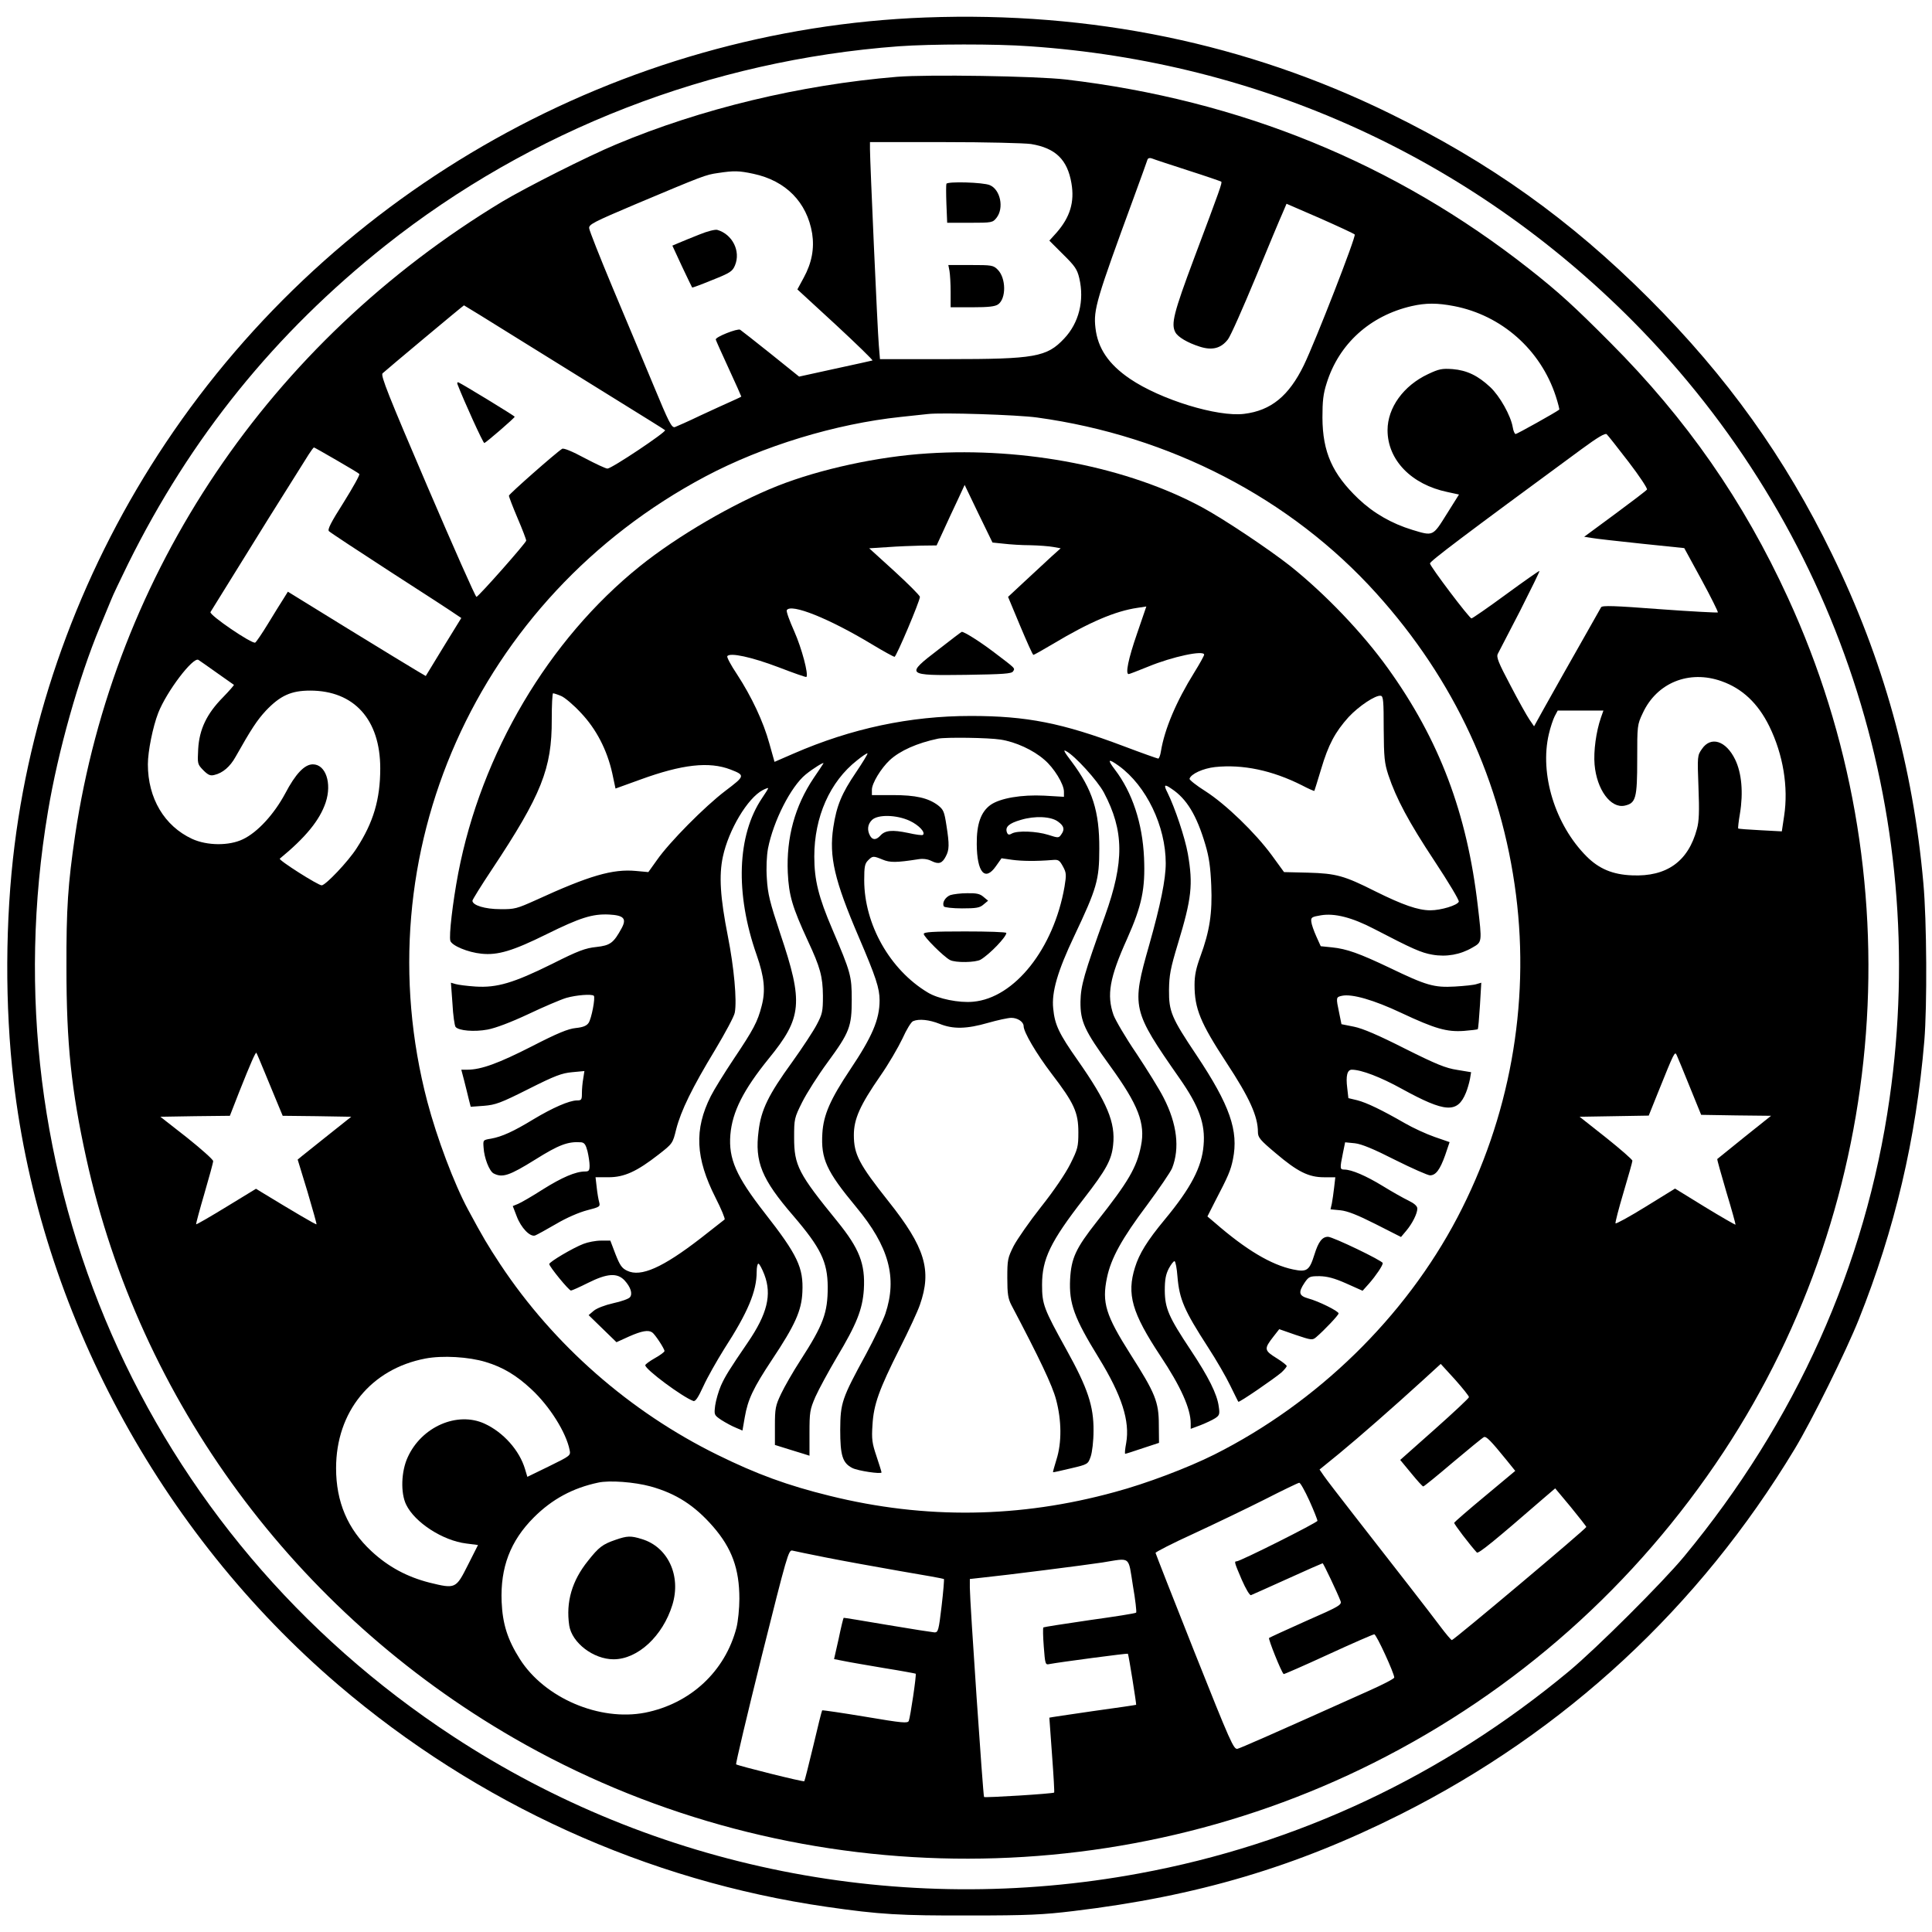 <?xml version="1.0" standalone="no"?>
<!DOCTYPE svg PUBLIC "-//W3C//DTD SVG 20010904//EN"
 "http://www.w3.org/TR/2001/REC-SVG-20010904/DTD/svg10.dtd">
<svg version="1.0" xmlns="http://www.w3.org/2000/svg"
 width="1006pt" height="1006pt" viewBox="0 0 1006 1006"
 preserveAspectRatio="xMidYMid meet">
<g transform="translate(0,1006) scale(0.1,-0.1)"
fill="#000000" stroke="none">
<path d="M4820 9969 c-1587 -59 -3072 -890 -3957 -2215 -423 -633 -694 -1354
-787 -2094 -49 -388 -51 -840 -5 -1230 139 -1194 759 -2347 1690 -3143 726
-620 1609 -1021 2544 -1156 276 -40 382 -46 745 -45 302 0 382 4 539 23 644
77 1159 230 1706 505 856 431 1552 1076 2050 1901 90 149 268 510 334 675 187
468 298 939 341 1450 15 181 13 626 -5 822 -54 607 -209 1166 -476 1713 -244
502 -546 924 -953 1331 -410 410 -828 708 -1351 964 -743 364 -1553 531 -2415
499z m542 -150 c1201 -82 2298 -583 3141 -1432 1060 -1069 1550 -2553 1336
-4047 -124 -871 -489 -1683 -1070 -2385 -111 -134 -456 -478 -599 -597 -656
-545 -1413 -901 -2238 -1053 -1243 -230 -2523 25 -3572 713 -1611 1055 -2429
2924 -2110 4818 52 311 159 692 270 959 23 55 49 118 58 140 8 22 49 107 89
189 326 658 763 1199 1339 1657 759 602 1693 965 2674 1038 168 12 506 13 682
0z"/>
<path d="M4670 9660 c-503 -42 -1019 -166 -1462 -352 -149 -62 -469 -224 -593
-298 -1213 -733 -2019 -1929 -2224 -3300 -37 -252 -46 -379 -45 -690 0 -392
25 -635 103 -990 278 -1264 1088 -2363 2226 -3020 1367 -789 3065 -838 4478
-129 743 373 1364 925 1822 1619 868 1317 996 3010 335 4447 -231 504 -528
931 -925 1329 -189 190 -269 263 -424 385 -698 549 -1503 878 -2411 985 -157
18 -717 27 -880 14z m699 -350 c127 -21 189 -81 210 -204 17 -98 -7 -177 -78
-258 l-37 -41 71 -71 c62 -61 74 -78 85 -125 27 -116 -2 -233 -79 -314 -90
-96 -152 -107 -603 -107 l-356 0 -6 73 c-7 79 -46 960 -46 1020 l0 37 388 0
c218 0 415 -5 451 -10z m816 -137 c94 -30 172 -57 174 -59 6 -5 -5 -36 -141
-398 -107 -286 -121 -343 -98 -386 13 -25 64 -55 127 -75 65 -21 111 -9 147
38 14 18 78 163 144 322 66 160 129 311 141 337 l20 47 173 -75 c95 -42 177
-80 182 -85 9 -8 -204 -555 -265 -681 -78 -160 -171 -236 -311 -253 -138 -17
-435 74 -595 183 -110 75 -167 158 -179 265 -11 95 5 148 201 682 36 99 68
186 70 194 3 8 12 10 23 6 9 -4 94 -32 187 -62z m-2262 -18 c169 -36 279 -148
306 -311 12 -79 -2 -153 -44 -230 l-33 -61 200 -184 c109 -101 195 -185 191
-186 -4 -1 -92 -21 -195 -43 l-187 -41 -148 119 c-81 65 -153 121 -159 125
-14 8 -130 -38 -127 -51 1 -5 32 -74 68 -152 36 -78 65 -143 65 -145 0 -1 -23
-12 -50 -24 -28 -12 -101 -46 -164 -75 -62 -30 -122 -56 -132 -60 -17 -4 -31
24 -111 217 -51 122 -146 351 -213 509 -66 158 -121 297 -122 309 -3 20 20 32
242 126 352 148 364 153 428 162 85 13 110 12 185 -4z m3649 -689 c247 -48
450 -227 529 -469 12 -37 20 -69 18 -70 -19 -15 -220 -127 -227 -127 -5 0 -12
16 -15 35 -10 60 -67 162 -117 209 -64 60 -122 88 -196 94 -55 4 -71 1 -128
-26 -128 -60 -211 -175 -211 -292 0 -155 124 -283 312 -322 l60 -13 -64 -102
c-73 -117 -70 -115 -179 -82 -108 33 -202 87 -281 162 -135 129 -186 242 -187
422 0 87 4 124 22 180 64 205 226 351 442 401 74 17 134 17 222 0z m-4871
-172 c156 -97 390 -242 519 -322 129 -80 239 -148 243 -152 9 -8 -278 -200
-300 -200 -9 0 -62 25 -119 55 -65 35 -109 53 -117 48 -32 -20 -277 -236 -277
-244 0 -6 20 -58 45 -117 25 -58 45 -111 45 -117 0 -11 -245 -288 -259 -293
-5 -1 -119 257 -255 574 -203 474 -245 579 -234 590 18 17 421 354 424 354 1
0 130 -79 285 -176z m2699 -408 c692 -95 1321 -421 1767 -916 406 -450 652
-980 727 -1570 73 -574 -34 -1162 -305 -1679 -273 -520 -729 -965 -1266 -1235
-138 -69 -354 -151 -518 -195 -495 -136 -987 -143 -1484 -20 -220 54 -381 113
-586 214 -455 224 -851 571 -1129 990 -66 100 -91 142 -168 285 -74 137 -163
375 -213 564 -338 1288 256 2622 1448 3255 300 159 677 274 1017 310 58 6 121
13 140 15 73 9 470 -4 570 -18z m3080 -231 c56 -73 99 -138 96 -144 -4 -6 -79
-63 -167 -128 l-160 -118 38 -6 c21 -4 138 -17 261 -30 l222 -23 90 -165 c49
-90 87 -167 85 -170 -3 -2 -139 5 -303 17 -236 18 -299 20 -305 10 -4 -7 -39
-69 -78 -138 -39 -69 -92 -163 -119 -210 -26 -47 -71 -127 -100 -178 l-52 -94
-24 35 c-13 19 -58 99 -99 178 -63 119 -74 147 -66 164 6 11 58 112 116 224
57 113 103 206 101 208 -1 2 -80 -53 -174 -122 -94 -69 -175 -125 -180 -125
-11 0 -215 270 -216 286 -1 11 175 144 789 595 83 61 123 85 131 78 6 -5 57
-70 114 -144z m-6728 9 c62 -36 116 -68 119 -72 4 -4 -33 -70 -81 -147 -68
-107 -86 -143 -77 -151 7 -7 154 -104 327 -216 173 -111 326 -211 338 -220
l24 -16 -93 -151 -92 -151 -46 27 c-25 15 -187 113 -359 219 l-313 193 -23
-37 c-13 -20 -49 -78 -80 -129 -31 -51 -61 -95 -67 -99 -16 -9 -241 144 -233
159 7 11 53 86 302 487 57 91 98 156 209 333 13 20 25 37 28 37 2 0 55 -30
117 -66z m-622 -1108 c47 -33 87 -61 88 -62 2 -1 -24 -31 -57 -65 -85 -86
-123 -167 -129 -269 -4 -78 -4 -79 27 -111 25 -25 37 -30 58 -24 43 10 81 43
109 93 84 149 113 192 158 241 75 79 132 105 231 105 229 0 365 -151 365 -405
0 -162 -36 -282 -123 -416 -44 -69 -162 -193 -182 -193 -19 0 -227 132 -218
139 134 110 208 200 239 293 33 100 0 198 -67 198 -43 0 -90 -49 -144 -152
-58 -108 -144 -202 -220 -238 -72 -35 -187 -34 -265 2 -144 67 -230 211 -230
388 0 68 26 196 54 268 44 112 181 292 209 276 7 -4 50 -35 97 -68z m7834 -43
c108 -38 190 -115 249 -235 72 -147 100 -317 77 -467 l-12 -80 -112 6 c-61 3
-113 7 -115 9 -2 2 2 37 9 78 18 109 9 211 -25 281 -48 99 -127 123 -173 55
-24 -34 -24 -38 -18 -200 5 -125 3 -177 -8 -216 -45 -170 -158 -250 -338 -242
-101 4 -172 34 -237 99 -164 165 -245 429 -196 637 8 35 22 76 30 92 l16 30
119 0 119 0 -13 -37 c-25 -72 -39 -175 -33 -244 11 -130 84 -230 157 -214 58
13 65 38 65 240 0 177 0 181 29 242 73 158 241 226 410 166z m-7579 -2053 c26
-63 56 -136 67 -162 l20 -48 178 -2 179 -3 -117 -93 c-64 -51 -127 -101 -139
-111 l-23 -19 51 -167 c27 -92 49 -169 47 -170 -3 -3 -123 68 -284 166 l-31
19 -154 -94 c-85 -52 -156 -93 -158 -91 -1 2 18 74 43 159 25 86 46 162 46
170 0 8 -62 63 -137 123 l-138 108 181 3 181 2 48 123 c60 151 86 210 90 205
2 -2 24 -55 50 -118z m7414 -60 l59 -145 182 -3 182 -2 -139 -111 c-76 -61
-139 -112 -141 -114 -2 -2 20 -78 47 -171 28 -92 49 -169 48 -171 -2 -1 -74
40 -159 92 l-156 96 -154 -95 c-84 -52 -154 -90 -156 -86 -2 5 17 78 42 162
25 84 46 158 46 164 0 6 -62 60 -137 120 l-138 109 180 3 180 3 49 122 c85
211 87 215 97 192 5 -11 36 -85 68 -165z m-6270 -1432 c90 -27 161 -70 238
-142 95 -88 181 -225 199 -316 6 -29 5 -30 -107 -85 l-113 -55 -12 40 c-29 98
-113 192 -211 237 -142 65 -328 -16 -400 -175 -34 -73 -38 -186 -8 -247 45
-93 191 -187 312 -202 l62 -8 -53 -105 c-62 -123 -64 -124 -199 -91 -118 30
-216 83 -303 164 -124 115 -184 257 -184 432 0 294 182 517 465 571 89 17 226
9 314 -18z m5120 -183 c0 -5 -81 -81 -179 -168 l-179 -159 57 -69 c31 -38 59
-69 63 -69 4 0 74 57 155 126 82 69 154 128 161 131 12 5 35 -18 117 -119 l46
-57 -157 -131 c-87 -72 -159 -135 -161 -139 -2 -6 83 -117 118 -155 8 -8 96
64 346 281 l62 53 81 -97 c44 -54 81 -101 81 -104 0 -9 -690 -589 -700 -589
-4 0 -31 32 -61 72 -56 75 -218 283 -449 579 -74 95 -145 187 -157 205 l-22
32 102 83 c108 89 279 239 436 382 l93 85 74 -81 c40 -45 73 -86 73 -92z
m-4261 -465 c133 -37 229 -99 325 -209 98 -113 137 -220 137 -376 0 -50 -7
-118 -15 -150 -59 -228 -240 -396 -476 -443 -237 -46 -523 76 -652 279 -64
101 -90 182 -95 299 -7 178 45 316 168 439 94 94 202 153 335 181 58 13 189 3
273 -20z m3430 -74 c23 -51 42 -99 42 -105 0 -9 -402 -211 -421 -211 -13 0
-12 -5 27 -96 21 -48 42 -83 48 -80 6 2 92 41 190 85 99 45 181 81 183 81 4 0
77 -154 93 -196 8 -20 -4 -28 -178 -104 -103 -46 -190 -86 -194 -89 -5 -5 63
-176 76 -188 1 -2 106 44 232 102 126 58 234 105 240 105 11 0 104 -203 104
-225 0 -6 -60 -37 -132 -69 -521 -234 -666 -297 -684 -302 -20 -5 -36 31 -224
503 -111 279 -202 512 -203 517 -1 4 88 50 198 100 110 51 277 131 370 178 94
48 175 87 180 87 6 1 29 -41 53 -93z m-2517 -296 c85 -17 257 -48 382 -70 126
-21 230 -40 232 -42 2 -2 -3 -65 -12 -141 -15 -127 -18 -137 -37 -137 -12 1
-122 18 -246 39 -124 21 -226 38 -227 37 -2 -2 -14 -50 -26 -109 l-24 -106 51
-10 c28 -6 123 -22 211 -37 88 -14 162 -28 163 -29 5 -5 -28 -227 -36 -246 -6
-13 -32 -11 -227 22 -121 20 -222 35 -224 33 -2 -2 -23 -85 -46 -184 -24 -100
-45 -183 -47 -185 -4 -5 -347 81 -355 88 -3 3 57 256 133 562 132 527 140 556
160 551 11 -3 90 -19 175 -36z m1598 -146 c13 -74 20 -138 17 -141 -3 -4 -112
-21 -242 -39 -130 -19 -239 -36 -241 -38 -3 -3 -2 -48 2 -100 7 -91 8 -96 29
-91 52 10 407 57 409 54 4 -5 45 -263 43 -266 -1 -1 -102 -16 -226 -33 -124
-18 -225 -33 -226 -34 0 0 6 -88 14 -194 8 -106 13 -195 11 -196 -6 -6 -360
-28 -365 -23 -5 5 -74 1018 -74 1089 l0 46 63 7 c119 12 543 66 627 79 150 24
134 37 159 -120z"/>
<path d="M4928 9103 c-2 -5 -2 -52 0 -105 l4 -98 118 0 c116 0 119 1 139 26
40 51 20 147 -35 170 -35 15 -220 20 -226 7z"/>
<path d="M4944 8649 c3 -17 6 -67 6 -110 l0 -79 113 0 c85 0 118 4 134 15 43
30 42 137 -2 181 -23 23 -31 24 -141 24 l-116 0 6 -31z"/>
<path d="M3642 8839 c-41 -16 -89 -36 -108 -44 l-33 -14 50 -108 c28 -59 52
-109 53 -110 1 -2 49 16 105 39 93 37 105 45 118 76 31 74 -13 162 -92 185
-11 3 -52 -7 -93 -24z"/>
<path d="M2383 8057 c32 -83 133 -306 139 -304 11 4 158 131 158 137 -1 5
-272 170 -293 179 -6 2 -8 -3 -4 -12z"/>
<path d="M4830 7699 c-258 -16 -561 -82 -781 -169 -230 -91 -523 -262 -718
-419 -475 -382 -825 -974 -945 -1598 -29 -153 -49 -326 -41 -352 8 -25 91 -60
162 -67 85 -9 164 15 338 101 176 87 240 107 326 103 77 -4 93 -21 66 -71 -42
-77 -59 -90 -132 -98 -57 -6 -93 -19 -230 -88 -202 -100 -288 -125 -399 -118
-45 3 -91 9 -104 13 l-24 7 8 -109 c3 -60 11 -114 16 -121 16 -20 97 -27 167
-14 42 8 119 37 211 80 80 38 169 76 199 85 53 15 132 21 143 11 9 -9 -12
-119 -27 -141 -10 -15 -28 -23 -67 -27 -40 -4 -96 -27 -230 -96 -171 -87 -262
-121 -335 -121 l-31 0 15 -57 c8 -32 19 -75 24 -97 l10 -39 69 5 c60 5 86 14
231 87 139 70 174 83 228 88 l64 6 -6 -39 c-4 -21 -7 -56 -7 -76 0 -35 -2 -38
-27 -38 -40 -1 -125 -38 -225 -98 -105 -64 -165 -91 -221 -101 -42 -7 -42 -7
-39 -46 3 -55 30 -123 52 -135 46 -24 82 -12 217 72 123 77 170 95 239 90 17
-2 24 -12 33 -46 6 -25 11 -59 11 -75 0 -26 -4 -31 -23 -31 -50 0 -121 -31
-220 -93 -56 -36 -115 -70 -130 -76 l-27 -11 20 -52 c23 -62 71 -111 97 -101
10 4 59 31 109 60 54 32 119 60 161 71 66 17 69 19 63 42 -4 14 -10 49 -13 78
l-6 52 68 0 c82 0 147 30 260 118 73 57 74 58 92 132 25 97 83 216 203 414 52
87 99 174 102 193 12 63 -4 236 -36 398 -40 203 -47 316 -26 414 30 140 129
306 208 347 15 8 28 12 28 10 0 -3 -14 -26 -32 -52 -130 -193 -141 -496 -28
-817 40 -115 47 -185 26 -265 -21 -82 -42 -122 -146 -277 -48 -72 -102 -159
-119 -193 -87 -173 -80 -322 25 -529 30 -59 51 -110 47 -113 -5 -4 -61 -48
-125 -98 -198 -153 -311 -203 -382 -169 -28 13 -38 28 -61 86 l-27 71 -49 0
c-27 0 -68 -8 -91 -17 -55 -21 -178 -94 -178 -105 0 -13 102 -138 113 -138 5
0 45 18 89 40 100 50 152 53 190 13 32 -35 43 -70 28 -88 -6 -8 -45 -22 -87
-31 -44 -10 -85 -26 -101 -39 l-27 -23 73 -71 72 -70 66 30 c66 29 100 35 120
21 15 -10 64 -85 64 -97 0 -5 -23 -22 -50 -37 -28 -16 -50 -32 -50 -37 0 -22
193 -165 250 -186 11 -4 25 17 53 78 21 46 70 132 108 193 123 190 169 300
169 401 0 24 4 43 9 43 5 0 19 -26 31 -57 40 -105 15 -205 -86 -353 -97 -142
-118 -176 -140 -225 -13 -30 -26 -76 -30 -103 -6 -50 -6 -50 32 -76 22 -14 55
-32 75 -40 l35 -15 12 69 c16 93 44 152 142 300 120 180 154 256 158 352 6
127 -24 192 -197 413 -148 190 -188 281 -178 406 10 120 68 234 200 397 174
213 181 291 60 650 -55 166 -65 206 -70 287 -4 57 -1 118 6 157 28 143 119
322 196 385 39 32 101 70 92 57 -3 -5 -25 -39 -50 -75 -98 -146 -143 -310
-135 -493 6 -120 23 -178 105 -356 64 -137 77 -185 78 -285 0 -82 -3 -95 -32
-150 -17 -33 -75 -121 -128 -195 -124 -171 -162 -249 -175 -359 -21 -161 16
-251 180 -441 144 -168 179 -240 180 -371 0 -135 -22 -196 -142 -382 -39 -60
-84 -139 -101 -175 -29 -61 -32 -76 -32 -166 l0 -100 90 -28 c50 -15 90 -28
90 -28 0 0 0 53 0 117 0 110 2 123 31 190 18 40 68 132 111 205 103 172 134
249 141 353 8 134 -23 213 -138 355 -202 248 -225 291 -225 436 0 98 1 103 42
185 23 46 82 139 132 207 115 157 126 186 126 327 0 123 -5 141 -101 366 -72
168 -94 257 -94 379 0 206 81 390 223 501 27 22 51 38 54 36 2 -3 -25 -47 -60
-99 -74 -109 -101 -173 -118 -286 -23 -152 6 -276 132 -570 90 -210 109 -268
109 -331 0 -100 -39 -190 -153 -360 -104 -156 -139 -236 -145 -332 -8 -134 21
-197 176 -384 171 -206 215 -368 152 -556 -12 -35 -57 -129 -100 -209 -127
-233 -134 -254 -135 -395 0 -134 12 -173 63 -199 29 -15 152 -33 152 -23 0 4
-12 42 -26 84 -23 68 -26 89 -21 163 6 107 34 184 143 401 46 91 93 192 104
225 63 180 27 299 -164 539 -153 193 -180 244 -180 345 0 83 32 155 138 308
42 60 93 148 115 194 21 47 46 88 56 91 31 13 84 7 137 -14 71 -29 142 -27
253 5 49 14 104 26 121 26 33 0 64 -21 64 -43 0 -31 66 -143 145 -247 118
-154 140 -202 140 -306 0 -75 -3 -87 -42 -165 -25 -50 -86 -140 -152 -223 -60
-76 -124 -168 -143 -204 -31 -62 -33 -72 -33 -166 0 -83 4 -108 21 -141 147
-279 214 -420 233 -493 29 -108 30 -224 2 -312 -11 -35 -19 -65 -18 -66 1 -1
43 8 92 20 90 21 90 22 104 61 8 23 15 81 15 135 1 128 -30 222 -141 422 -118
213 -127 236 -127 338 0 134 43 224 217 448 117 151 145 202 153 280 13 117
-31 222 -185 442 -97 138 -119 184 -127 269 -9 85 23 195 110 378 117 247 130
291 130 453 1 196 -36 310 -144 454 -39 51 -46 65 -29 55 45 -23 164 -154 197
-216 105 -199 107 -359 6 -641 -111 -309 -126 -363 -128 -447 -1 -104 20 -150
154 -335 147 -203 185 -300 161 -417 -22 -112 -66 -187 -229 -393 -111 -141
-134 -191 -140 -302 -6 -126 21 -200 149 -408 121 -197 163 -330 143 -444 -6
-31 -8 -56 -5 -56 3 0 44 13 91 29 l85 28 -1 94 c0 120 -19 165 -147 366 -130
205 -150 270 -123 400 21 101 77 203 210 380 62 84 120 169 129 190 41 104 26
231 -44 367 -22 44 -87 148 -142 231 -56 82 -109 173 -119 200 -36 104 -21
193 71 397 77 173 95 260 88 422 -8 179 -61 340 -152 459 -41 54 -35 59 21 19
143 -104 244 -314 244 -507 0 -84 -27 -216 -86 -425 -93 -327 -90 -339 158
-695 102 -146 135 -238 125 -349 -9 -113 -66 -222 -202 -386 -92 -111 -133
-178 -155 -249 -44 -140 -16 -237 132 -461 106 -159 158 -275 158 -352 l0 -28
51 19 c28 11 62 27 76 36 23 15 25 22 19 61 -8 64 -53 154 -146 294 -115 173
-134 217 -135 310 0 57 5 84 21 115 12 22 25 39 30 38 5 -2 12 -38 15 -80 10
-119 35 -176 159 -368 43 -66 95 -156 116 -200 22 -44 40 -82 42 -84 3 -6 188
121 225 153 15 14 27 29 27 33 0 4 -21 21 -48 38 -71 44 -72 50 -20 117 l29
37 86 -30 c83 -28 87 -28 107 -11 41 35 116 114 116 123 0 12 -105 64 -158 78
-49 14 -53 31 -19 82 22 32 27 34 78 34 40 -1 76 -10 139 -38 l85 -38 34 38
c35 40 71 93 71 106 0 12 -260 137 -285 137 -30 0 -50 -25 -71 -93 -26 -83
-39 -92 -111 -77 -114 24 -245 102 -407 243 l-39 33 38 75 c71 136 83 164 95
223 30 148 -16 281 -190 542 -130 194 -144 227 -143 339 1 77 7 111 46 240 72
237 80 309 52 470 -15 84 -67 239 -106 318 -21 41 -16 46 21 20 79 -52 131
-138 176 -290 20 -67 27 -119 31 -214 6 -143 -8 -237 -57 -370 -22 -60 -30
-98 -30 -147 0 -124 30 -197 166 -405 121 -184 164 -280 164 -362 0 -28 12
-42 93 -110 113 -96 171 -125 251 -125 l59 0 -6 -52 c-3 -29 -9 -67 -12 -84
l-7 -31 52 -5 c37 -4 88 -24 183 -72 l132 -67 27 32 c32 38 58 90 58 116 0 13
-16 27 -47 42 -27 13 -87 47 -134 76 -85 52 -161 85 -199 85 -23 0 -24 5 -8
83 l12 59 51 -5 c35 -4 98 -30 210 -87 88 -44 170 -80 181 -80 30 0 52 29 79
105 l23 68 -78 27 c-43 15 -113 47 -156 72 -120 69 -197 106 -247 119 l-46 11
-6 53 c-8 63 0 95 24 95 49 0 149 -38 261 -100 226 -124 289 -128 333 -20 8
19 17 51 21 71 l6 36 -72 12 c-60 9 -109 29 -273 111 -138 70 -220 105 -265
114 l-65 13 -12 59 c-17 81 -17 82 15 89 52 11 166 -22 308 -89 177 -83 237
-100 326 -94 38 3 71 7 73 9 2 3 7 58 11 123 l7 119 -24 -7 c-13 -5 -64 -10
-114 -13 -108 -6 -147 5 -340 98 -158 75 -222 98 -299 106 l-59 6 -23 51 c-13
29 -25 63 -26 76 -3 23 2 26 50 34 71 12 162 -11 277 -71 200 -104 245 -124
303 -134 73 -13 146 0 209 37 51 29 50 27 28 216 -56 484 -200 865 -468 1238
-132 184 -326 387 -509 533 -109 86 -345 244 -458 305 -387 209 -920 314
-1430 281z m396 -470 c33 -4 95 -8 139 -8 44 -1 97 -5 119 -9 l39 -7 -49 -44
c-27 -25 -89 -82 -137 -127 l-88 -82 63 -151 c35 -83 65 -151 69 -151 3 0 48
25 100 56 192 115 326 172 442 189 l46 7 -49 -143 c-45 -130 -61 -209 -43
-209 4 0 50 18 102 39 126 52 291 87 291 62 0 -5 -23 -47 -51 -92 -94 -151
-155 -295 -174 -411 -3 -21 -10 -38 -14 -38 -4 0 -86 29 -181 65 -318 120
-503 157 -795 157 -317 0 -622 -65 -923 -196 l-99 -43 -27 96 c-31 113 -92
243 -169 361 -31 46 -53 88 -50 93 13 21 129 -5 266 -57 78 -30 143 -53 146
-51 12 13 -24 149 -63 237 -25 56 -43 105 -39 111 22 36 220 -43 445 -179 58
-35 111 -64 116 -64 9 0 132 290 132 312 0 7 -60 67 -132 133 l-132 120 94 6
c52 4 131 7 176 8 l81 1 36 78 c19 42 52 113 73 157 l37 80 72 -150 73 -150
58 -6z m-2304 -793 c19 -8 65 -47 102 -87 81 -85 137 -194 164 -315 l17 -80
130 47 c217 79 357 95 469 52 77 -30 76 -33 -27 -111 -108 -82 -292 -268 -356
-360 l-45 -63 -65 6 c-121 11 -242 -24 -521 -152 -98 -44 -110 -48 -185 -47
-79 0 -145 20 -145 44 0 5 45 78 101 162 259 390 313 527 312 781 0 75 3 137
7 137 4 0 23 -6 42 -14z m4283 -171 c1 -150 4 -178 24 -240 41 -123 106 -245
241 -449 72 -109 129 -204 126 -211 -7 -19 -93 -45 -148 -45 -64 0 -144 28
-287 99 -161 81 -203 93 -350 97 l-125 3 -64 88 c-86 117 -239 265 -345 333
-48 30 -85 60 -83 65 7 25 70 54 133 61 144 15 297 -17 452 -95 34 -18 64 -31
65 -29 1 2 17 53 35 113 38 128 73 193 143 271 53 57 141 116 168 111 13 -2
15 -29 15 -172z m-1995 -56 c78 -12 170 -54 228 -105 50 -42 102 -127 102
-166 l0 -27 -102 6 c-119 6 -230 -13 -280 -48 -50 -36 -73 -99 -72 -204 1
-148 43 -197 100 -115 l29 41 55 -8 c51 -7 125 -8 210 -1 31 3 37 -1 55 -34
18 -33 18 -43 8 -105 -56 -322 -260 -580 -476 -599 -73 -7 -182 15 -236 48
-197 118 -331 355 -331 585 0 70 3 86 20 103 24 24 27 24 76 4 38 -16 71 -16
186 2 24 4 48 1 68 -9 38 -19 56 -13 75 24 18 34 19 61 3 162 -11 71 -15 81
-44 104 -51 38 -115 53 -236 53 l-108 0 0 28 c0 33 47 111 93 154 53 49 142
89 252 112 42 8 263 5 325 -5z m-473 -423 c47 -22 83 -60 69 -73 -3 -4 -38 1
-78 10 -82 17 -119 14 -144 -14 -22 -24 -41 -24 -54 0 -16 30 -12 59 10 81 30
30 128 28 197 -4z m772 -4 c32 -23 36 -41 17 -67 -13 -19 -15 -19 -68 -2 -61
19 -159 23 -189 7 -15 -9 -21 -7 -26 6 -10 28 10 47 73 65 73 22 157 18 193
-9z"/>
<path d="M4888 6679 c-175 -134 -172 -137 142 -133 196 3 237 6 245 18 11 18
16 12 -105 104 -69 52 -148 102 -162 102 -2 0 -56 -41 -120 -91z"/>
<path d="M4948 5399 c-27 -11 -44 -41 -33 -59 3 -5 46 -10 94 -10 74 0 93 3
112 20 l24 20 -24 20 c-18 16 -37 20 -85 19 -33 0 -73 -5 -88 -10z"/>
<path d="M4810 5197 c0 -15 105 -120 137 -136 29 -15 133 -13 159 2 46 27 134
118 134 139 0 5 -97 8 -215 8 -168 0 -215 -3 -215 -13z"/>
<path d="M3205 2042 c-67 -23 -87 -38 -143 -109 -84 -104 -116 -215 -98 -337
14 -90 126 -176 231 -176 126 0 256 121 306 283 47 152 -23 302 -159 343 -58
18 -76 17 -137 -4z"/>
</g>
</svg>
